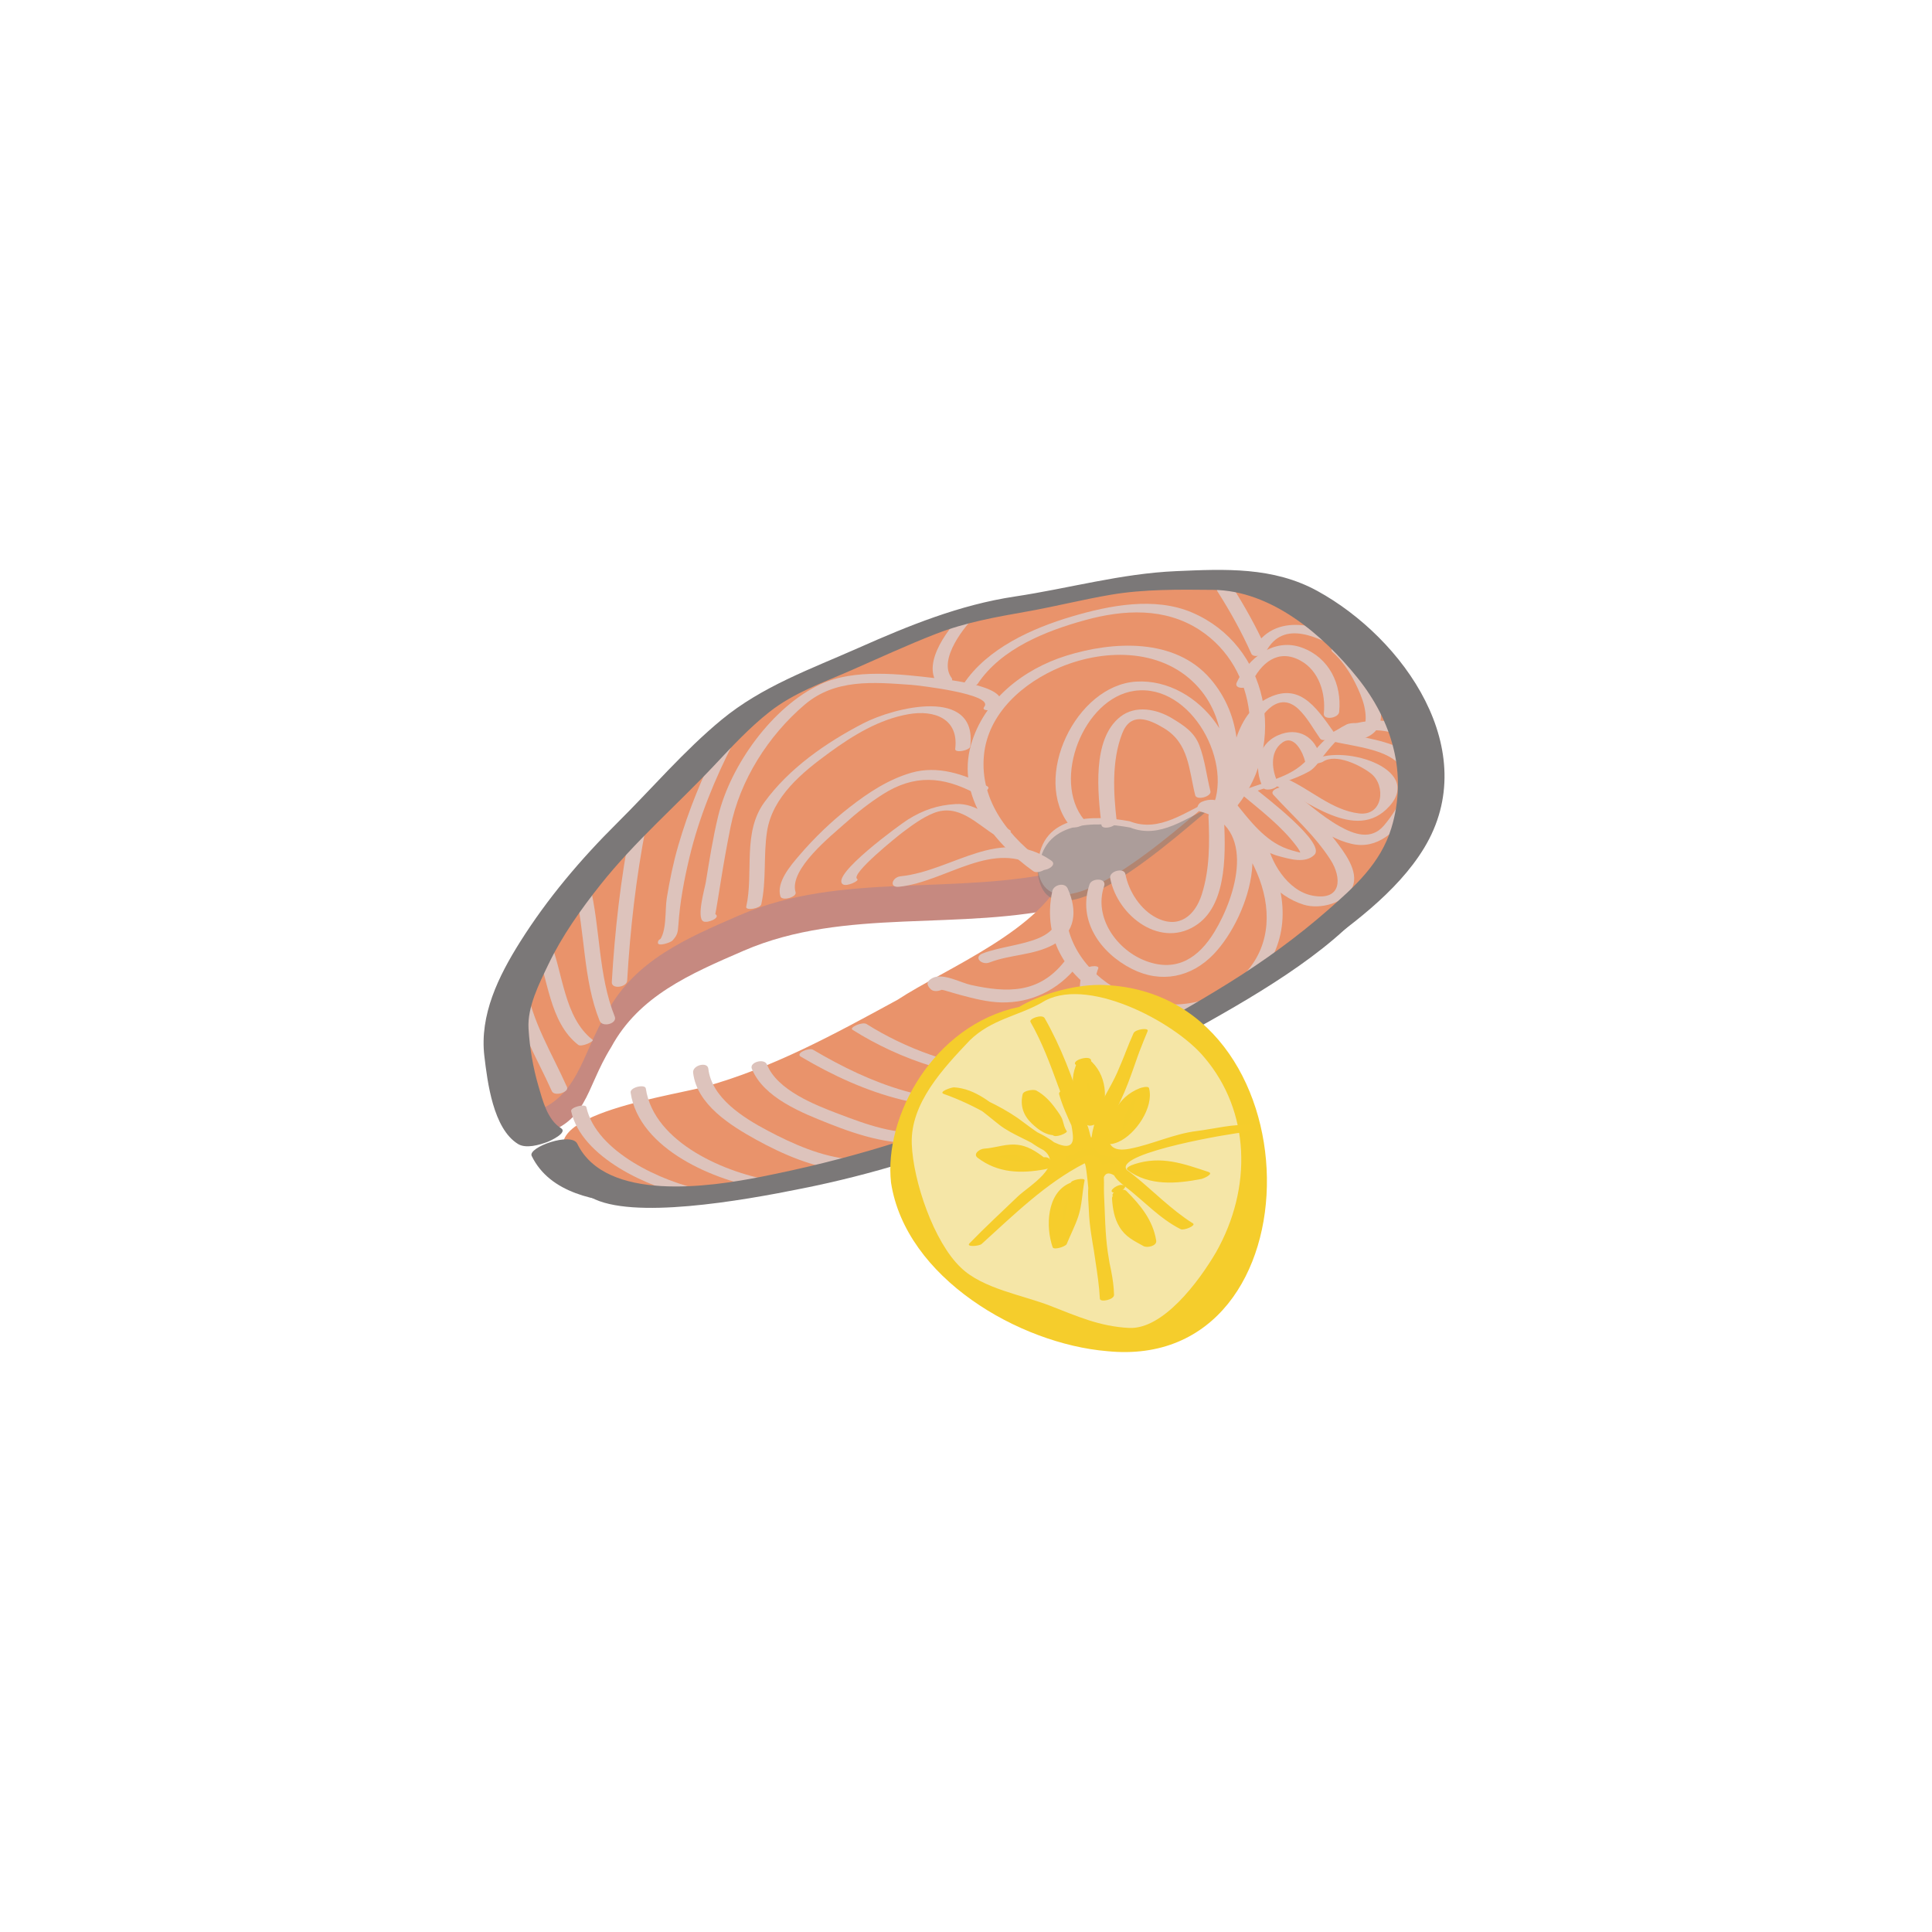 <?xml version="1.0" encoding="utf-8"?>
<!-- Generator: Adobe Illustrator 16.0.3, SVG Export Plug-In . SVG Version: 6.00 Build 0)  -->
<!DOCTYPE svg PUBLIC "-//W3C//DTD SVG 1.1//EN" "http://www.w3.org/Graphics/SVG/1.1/DTD/svg11.dtd">
<svg version="1.1" id="Ebene_1" xmlns="http://www.w3.org/2000/svg" xmlns:xlink="http://www.w3.org/1999/xlink" x="0px" y="0px"
	 width="450px" height="450px" viewBox="0 0 450 450" enable-background="new 0 0 450 450" xml:space="preserve">
<g id="lachs">
	<g>
		<g>
			<g>
				<path fill="#7B7878" d="M249.043,211.016c-4.848,13.685-28.168,22.939-39.122,30.156c-14.742,8.031-28.788,15.76-45.036,20.301
					c-9.674,2.523-54.668,2.172-27.217,17.422c9.44,5.246,34.841,0.84,49.299-2.1c32.014-6.385,62.508-19.438,89.996-36.289
					c13.348-7.428,33.046-18.434,42.585-30.839c6.563-7.803,18.629-22.283,12.017-31.84"/>
			</g>
			<g>
				<path fill="#C68980" d="M331.165,178.825c-7.918-10.649-12.739-21.813-25.637-28.656c-16.19-8.729-35.042-6.375-52.896-3.626
					c-16.458,2.145-31.709,7.085-47.358,13.021c-18.039,6.143-28.297,13.06-41.722,27.97
					c-17.102,19.812-65.999,39.485-39.146,77.241c12.763-3.032,11.616-10.698,17.968-20.896
					c6.452-11.894,18.309-17.019,30.865-22.447c23.717-10.254,50.277-4.349,75.803-10.416"/>
			</g>
			<g>
				<path fill="#E9936B" d="M330.303,170.519c-7.917-10.652-12.74-21.813-25.635-28.657c-16.191-8.729-35.044-6.375-52.896-3.626
					c-16.459,2.146-31.71,7.085-47.359,13.022c-18.039,6.142-28.295,13.059-41.721,27.969
					c-17.102,19.812-57.219,49.574-40.558,80.455c12.763-3.031,13.028-13.912,19.38-24.108
					c6.451-11.893,18.309-17.018,30.865-22.447c23.717-10.254,50.277-4.347,75.804-10.416
					c-4.849,13.685-28.168,22.938-39.123,30.156c-14.741,8.028-28.787,15.76-45.037,20.301c-9.674,2.522-46.376,7.627-27.677,20.24
					c12.797,8.541,35.233,2.981,49.692,0.045c32.013-6.386,64.096-20.256,91.585-37.106c13.347-7.431,30.089-14.665,39.628-27.068
					c6.564-7.805,20.064-30.2,13.45-39.757"/>
			</g>
			<g>
				<path fill="#DDC3BC" d="M241.792,201.331c0.661-11.876,13.235-11.516,21.319-10.047c6.996,2.773,13.066-2.333,19.344-5.049
					c-6.768,5.411-39.801,36.245-40.965,14.397"/>
			</g>
			<g opacity="0.5">
				<path fill="#7B7878" d="M241.918,202.795c0.66-11.875,13.234-11.518,21.321-10.045c6.993,2.772,13.063-2.334,19.343-5.051
					c-6.77,5.412-39.8,36.248-40.966,14.4"/>
			</g>
			<g>
				<g>
					<path fill="#DDC3BC" d="M281.475,190.167c0.281,6.076,0.305,12.376-1.578,18.225c-1.543,4.793-5.226,8.052-10.508,5.395
						c-3.74-1.881-6.496-6.179-7.263-10.191c-0.31-1.617-3.854-0.709-3.539,0.949c1.71,8.95,12.054,16.708,20.431,10.668
						c7.092-5.113,6.393-17.722,6.039-25.326C284.973,188.042,281.402,188.618,281.475,190.167L281.475,190.167z"/>
				</g>
			</g>
			<g>
				<g>
					<path fill="#DDC3BC" d="M253.781,205.97c-2.854,8.388,2.464,15.957,9.859,19.706c6.808,3.451,13.879,1.957,19.034-3.417
						c8.552-8.913,15.58-31.214-0.991-35.624c-0.078,0.753-0.154,1.505-0.231,2.258c0.465-0.201,0.931-0.402,1.396-0.604
						c-0.717-0.009-1.433-0.019-2.148-0.027c13.917,10.047,21.852,31.969,4.086,42.623c-15.881,9.525-40.254-4.438-36.09-23.613
						c-1.188,0.202-2.377,0.404-3.563,0.606c5.593,12.329-8.63,11.241-16.231,14.189c-2.264,0.878-0.26,2.822,1.574,2.111
						c4.834-1.875,10.129-1.618,14.832-4.121c5.34-2.843,5.678-8.03,3.364-13.129c-0.677-1.491-3.244-0.862-3.563,0.606
						c-5.014,23.093,25.531,36.039,42.845,24.503c9.342-6.225,12.82-16.169,9.657-26.902c-1.564-5.312-4.797-10.097-8.549-14.096
						c-2.742-2.922-5.196-5.982-9.182-4.26c-0.908,0.393-1.563,1.903-0.232,2.258c13.183,3.508,8.319,19.642,3.215,28.029
						c-3.635,5.973-8.687,9.404-15.781,6.835c-6.906-2.499-12.406-10.173-9.91-17.516
						C257.832,204.438,254.293,204.465,253.781,205.97L253.781,205.97z"/>
				</g>
			</g>
			<g>
				<g>
					<path fill="#DDC3BC" d="M247.863,224.019c-5.908,7.417-13.236,7.256-21.74,5.391c-2.426-0.531-6.583-2.926-9.05-1.549
						c-0.479,0.268-1.246,0.875-0.979,1.543c0.192,0.479,0.319,0.639,0.716,1.025c1.165,1.139,4.508-0.33,3.236-1.572
						c-0.138-0.135-0.275-0.269-0.413-0.402c-0.326,0.514-0.652,1.027-0.979,1.541c-1.304,0.729,0.251,0.373,1.244,0.656
						c1.284,0.365,2.556,0.768,3.847,1.111c3.041,0.809,6.274,1.643,9.427,1.719c7.02,0.17,13.295-2.898,17.663-8.383
						C252.243,223.331,248.889,222.733,247.863,224.019L247.863,224.019z"/>
				</g>
			</g>
			<g>
				<g>
					<path fill="#DDC3BC" d="M252.279,226.094c-1.766,4.359,0.145,8.93-0.631,13.438c-1.438,8.375-11.847,10.063-18.676,9.61
						c-10.662-0.709-22.104-4.928-31.124-10.621c-0.981-0.621-4.11,0.813-3.303,1.322c11.087,6.998,25.574,12.025,38.797,11.086
						c6.03-0.43,11.359-2.889,15.495-7.303c4.913-5.242,0.585-12.168,2.963-18.04C256.197,224.613,252.712,225.026,252.279,226.094
						L252.279,226.094z"/>
				</g>
			</g>
			<g>
				<g>
					<path fill="#DDC3BC" d="M256.08,231.293c0.636,3.518,2.494,6.832,2.303,10.465c-0.201,3.838-3.771,6.09-6.742,7.732
						c-5.396,2.982-11.755,4.752-17.785,5.912c-15.945,3.065-31.076-2.974-44.492-10.906c-0.908-0.537-4.197,0.818-2.842,1.621
						c15.009,8.877,31.309,14.313,48.91,10.646c6.995-1.457,14.156-3.8,20.297-7.494c1.959-1.179,4.312-2.888,5.223-5.078
						c2.1-5.045-0.426-8.834-1.331-13.849C259.422,229.252,255.864,230.1,256.08,231.293L256.08,231.293z"/>
				</g>
			</g>
			<g>
				<g>
					<path fill="#DDC3BC" d="M175.108,248.908c2.725,6.826,11.816,10.354,18.104,12.85c6.947,2.756,15.698,5.564,23.245,3.992
						c2.225-0.463,1.555-2.811-0.631-2.355c-6.589,1.373-14.5-1.68-20.558-3.973c-5.458-2.066-14.249-5.516-16.622-11.463
						C178.026,246.402,174.513,247.414,175.108,248.908L175.108,248.908z"/>
				</g>
			</g>
			<g>
				<g>
					<path fill="#DDC3BC" d="M161.441,249.852c0.863,7.431,8.744,12.316,14.664,15.592c6.239,3.451,13.627,6.636,20.822,7.203
						c1.777,0.142,3.599-2.461,1.205-2.649c-6.697-0.529-13.446-3.537-19.312-6.642c-5.582-2.955-13.04-7.563-13.841-14.453
						C164.784,247.215,161.237,248.098,161.441,249.852L161.441,249.852z"/>
				</g>
			</g>
			<g>
				<g>
					<path fill="#DDC3BC" d="M146.886,254.486c1.953,13.233,19.779,20.686,31.43,22.424c1.045,0.156,4.162-1.535,2.191-1.83
						c-11.21-1.672-28.21-8.865-30.082-21.543C150.261,252.428,146.702,253.24,146.886,254.486L146.886,254.486z"/>
				</g>
			</g>
			<g>
				<g>
					<path fill="#DDC3BC" d="M133.032,258.818c2.38,10.779,18.071,17.838,27.826,19.817c0.879,0.181,3.983-1.225,2.887-1.446
						c-9.444-1.918-24.857-8.828-27.174-19.32C136.378,256.994,132.824,257.875,133.032,258.818L133.032,258.818z"/>
				</g>
			</g>
			<g>
				<g>
					<path fill="#DDC3BC" d="M291.393,196.156c0.957,6.718,5.765,12.515,12.243,14.557c3.725,1.174,9.629-0.271,11.358-4.066
						c1.67-3.664-1.982-8.273-4.03-10.961c-3.319-4.354-7.434-7.991-11.114-12.019c-1.009,0.547-2.018,1.095-3.025,1.642
						c5.792,3.888,10.962,9.59,17.958,11.236c6.047,1.423,10.619-2.988,13.448-7.752c2.359-3.975,4.781-10.029,0.011-13.292
						c-4.708-3.22-10.956-3.602-16.331-5.067c-1.271-0.347-4.188,1.53-2.121,2.094c6.218,1.696,19.609,2.01,17.27,11.442
						c-0.726,2.925-2.789,6.031-4.692,8.286c-3.005,3.559-7.016,2.063-10.361,0.195c-4.447-2.482-8.177-6.146-12.396-8.977
						c-0.855-0.574-4.088,0.48-3.026,1.642c4.561,4.99,9.684,9.454,13.35,15.201c2.585,4.052,2.673,9.545-4.173,8.302
						c-5.883-1.069-10.057-8.016-10.826-13.412C294.736,193.843,291.184,194.69,291.393,196.156L291.393,196.156z"/>
				</g>
			</g>
			<g>
				<g>
					<path fill="#DDC3BC" d="M283.184,186.638c4.012,4.923,8.352,11.143,14.824,12.815c2.426,0.627,5.986,1.738,8.131-0.336
						c2.821-2.729-11.793-13.779-13.742-15.412c-0.35,0.347-0.697,0.693-1.047,1.039c4.578-1.817,9.268-2.663,13.601-5.088
						c1.383-0.773,2.518-2.619,3.484-3.83c2.134-2.672,4.18-5.041,7.321-6.597c2.104-1.042-1.195-0.94-2.053-0.516
						c-3.57,1.768-6.021,4.248-8.48,7.35c-3.938,4.967-9.568,5.621-15.111,7.823c-0.219,0.086-1.555,0.612-1.045,1.039
						c4.488,3.762,9.435,7.506,12.962,12.229c0.41,0.55,1.036,1.419,0.899,2.159c0.386-0.168,0.771-0.335,1.155-0.503
						c-0.714-0.093-1.417-0.239-2.108-0.44c-1.471-0.373-2.738-0.795-4.104-1.516c-4.656-2.462-8.105-7.448-11.357-11.438
						C285.953,184.729,282.607,185.933,283.184,186.638L283.184,186.638z"/>
				</g>
			</g>
			<g>
				<g>
					<path fill="#DDC3BC" d="M308.128,177.425c3.012-2.064,8.864,0.891,11.244,2.778c3.447,2.734,2.851,9.952-2.856,9.256
						c-6.348-0.773-11.205-5.574-16.839-8.065c-0.954-0.421-3.704,1.04-3.336,1.203c7.591,3.354,19.427,13.964,27.294,5.17
						c8.038-8.985-11.841-14.806-18.214-10.438C303.962,178.331,307.51,177.849,308.128,177.425L308.128,177.425z"/>
				</g>
			</g>
			<g>
				<g>
					<path fill="#DDC3BC" d="M281.926,184.272c-0.891-3.565-1.262-7.229-2.58-10.681c-1.177-3.074-3.628-4.633-6.311-6.262
						c-3.592-2.181-8.557-3.177-12.114-0.365c-6.647,5.251-5.206,17.814-4.364,25.21c0.139,1.222,3.694,0.423,3.539-0.949
						c-0.755-6.632-1.173-14.024,1.271-20.362c1.937-5.024,6.05-3.498,9.784-1.23c5.808,3.525,5.744,9.618,7.235,15.589
						C278.704,186.493,282.248,185.561,281.926,184.272L281.926,184.272z"/>
				</g>
			</g>
			<g>
				<g>
					<path fill="#DDC3BC" d="M252.479,190.905c-7.541-9.255-0.105-28.339,11.756-29.997c13.304-1.86,23.504,17.249,17.768,28.032
						c-0.748,1.407,1.734,1.19,2.387,0.908c0.104-0.044,0.205-0.089,0.31-0.134c2.256-0.976,0.209-2.361-1.448-1.644
						c-0.104,0.045-0.207,0.09-0.311,0.135c0.795,0.303,1.59,0.605,2.386,0.908c4.54-10.271,4.108-22.34-3.464-31.069
						c-8.236-9.495-22.563-8.721-33.48-5.324c-10.057,3.128-19.25,10.355-22.218,20.753c-3.469,12.15,5.288,22.875,14.535,29.462
						c1.036,0.738,4.274-0.753,2.791-1.811c-8.289-5.904-15.306-14.385-14.32-25.127c0.906-9.894,9.231-17.047,17.851-20.623
						c10.717-4.447,24.266-4.313,32.287,4.934c6.774,7.811,6.685,19.613,2.696,28.632c-0.63,1.426,1.656,1.225,2.386,0.908
						c0.104-0.044,0.206-0.089,0.311-0.134c-0.482-0.548-0.967-1.096-1.448-1.644c-0.104,0.045-0.207,0.09-0.312,0.135
						c0.795,0.303,1.592,0.605,2.387,0.908c7.266-13.66-5.912-31.228-20.657-30.354c-14.089,0.833-24.468,22.527-15.462,33.582
						C250.047,193.376,253.445,192.094,252.479,190.905L252.479,190.905z"/>
				</g>
			</g>
			<g>
				<g>
					<path fill="#DDC3BC" d="M244.861,200.444c-11.977-8.251-22.915,2.412-35.111,3.66c-1.918,0.196-2.777,2.689-0.354,2.441
						c10.977-1.124,22.163-11.408,32.715-4.137C243.32,203.241,246.477,201.555,244.861,200.444L244.861,200.444z"/>
				</g>
			</g>
			<g>
				<g>
					<path fill="#DDC3BC" d="M235.348,193.443c-4.054-2.443-7.666-6.46-12.784-6.16c-4.213,0.247-7.527,1.397-11.072,3.59
						c-1.654,1.023-18.285,13.094-15.154,15.114c0.899,0.579,3.952-0.849,3.322-1.256c-1.708-1.102,9.604-10.131,10.478-10.787
						c2.259-1.7,4.675-3.5,7.314-4.559c5.857-2.348,10.116,2.625,14.573,5.313C232.945,195.253,235.962,193.815,235.348,193.443
						L235.348,193.443z"/>
				</g>
			</g>
			<g>
				<g>
					<path fill="#DDC3BC" d="M229.88,183.082c-5.328-2.776-11.542-4.839-17.57-3.105c-5.395,1.552-10.061,4.643-14.452,8.063
						c-4.269,3.325-8.21,7.129-11.725,11.239c-1.929,2.256-5.362,6.203-4.364,9.493c0.356,1.174,3.885,0.189,3.539-0.949
						c-1.617-5.332,8.386-13.229,11.603-16.122c2.712-2.439,5.603-4.712,8.681-6.671c7.417-4.72,13.983-4.188,21.457-0.292
						C228.018,185.243,231.288,183.816,229.88,183.082L229.88,183.082z"/>
				</g>
			</g>
			<g>
				<g>
					<path fill="#DDC3BC" d="M225.994,173.861c1.73-14.046-17.761-9.105-24.967-5.361c-8.629,4.483-17.221,10.424-22.989,18.359
						c-5.17,7.112-2.437,16.358-4.229,24.345c-0.22,0.979,3.288,0.407,3.506-0.566c1.235-5.504,0.481-11.342,1.334-16.921
						c1.247-8.168,8.252-13.848,14.552-18.438c5.525-4.025,11.57-7.729,18.382-8.927c6.126-1.078,11.766,1.091,10.905,8.075
						C222.356,175.495,225.878,174.802,225.994,173.861L225.994,173.861z"/>
				</g>
			</g>
			<g>
				<g>
					<path fill="#DDC3BC" d="M232.541,164.665c3.842-4.834-12.583-6.462-14.449-6.679c-8.343-0.971-19.058-2.296-26.946,1.371
						c-11.213,5.213-20.993,18.839-23.869,30.718c-1.227,5.064-2.041,10.253-2.879,15.393c-0.225,1.376-2.197,8.173-0.617,9.114
						c0.955,0.569,4.234-0.835,2.826-1.674c0.055,0.032,1.156-6.851,1.324-7.904c0.66-4.14,1.405-8.268,2.229-12.377
						c2.184-10.909,8.814-21.3,17.24-28.476c7.152-6.091,16.01-5.256,24.827-4.638c1.539,0.107,19.396,2.139,17.029,5.116
						C228.298,165.834,231.854,165.53,232.541,164.665L232.541,164.665z"/>
				</g>
			</g>
			<g>
				<g>
					<path fill="#DDC3BC" d="M167.41,173.421c-3.868,7.546-7.044,15.342-9.416,23.487c-1.169,4.017-2.007,8.121-2.684,12.247
						c-0.479,2.919,0.096,7.971-1.925,10.17c1.119-0.137,2.238-0.273,3.357-0.411c0.013-0.082,0.025-0.165,0.039-0.248
						c0.146-0.931-3.357-0.291-3.498,0.6c-0.013,0.083-0.025,0.166-0.038,0.249c-0.171,1.085,2.963,0.017,3.356-0.411
						c1.183-1.287,1.292-1.894,1.409-3.674c0.35-5.281,1.337-10.502,2.56-15.643c2.232-9.39,5.943-18.397,10.337-26.966
						C171.21,172.233,167.884,172.499,167.41,173.421L167.41,173.421z"/>
				</g>
			</g>
			<g>
				<g>
					<path fill="#DDC3BC" d="M146.873,192.891c-2.305,11.82-3.668,23.819-4.373,35.837c-0.104,1.785,3.488,1.229,3.578-0.299
						c0.704-12.019,2.067-24.018,4.373-35.838C150.782,190.893,147.169,191.375,146.873,192.891L146.873,192.891z"/>
				</g>
			</g>
			<g>
				<g>
					<path fill="#DDC3BC" d="M133.866,207.127c2.45,10.081,1.902,20.898,5.787,30.617c0.663,1.658,4.184,0.664,3.539-0.949
						c-3.884-9.719-3.337-20.535-5.787-30.617C136.988,204.46,133.446,205.399,133.866,207.127L133.866,207.127z"/>
				</g>
			</g>
			<g>
				<g>
					<path fill="#DDC3BC" d="M124.627,220.229c3.028,7.451,3.252,17.849,10.053,23.138c0.753,0.586,3.814-0.818,3.34-1.189
						c-6.654-5.174-6.886-15.596-9.854-22.897C127.834,218.462,124.376,219.612,124.627,220.229L124.627,220.229z"/>
				</g>
			</g>
			<g>
				<g>
					<path fill="#DDC3BC" d="M118.97,230.125c1.3,8.633,6.06,16.158,9.556,24.018c0.595,1.336,4.077,0.26,3.539-0.949
						c-3.496-7.858-8.256-15.385-9.556-24.018C122.308,227.84,118.754,228.689,118.97,230.125L118.97,230.125z"/>
				</g>
			</g>
			<g>
				<g>
					<path fill="#DDC3BC" d="M227.727,159.267c5.491-8.215,15.866-12.311,25.024-14.829c8.985-2.47,18.576-2.975,26.655,2.287
						c13.781,8.975,15.292,28.838,5.408,41.1c1.135-0.083,2.268-0.166,3.4-0.249c1.203-5.813,2.01-11.694,4.01-17.312
						c1.498-4.214,5.76-9.357,10.23-5.093c2.029,1.936,3.443,4.608,5.048,6.884c0.632,0.896,4.062-0.259,3.299-1.34
						c-4.525-6.42-8.522-12.398-16.678-7.46c-7.546,4.57-7.854,17.163-9.437,24.809c-0.291,1.406,2.961,0.295,3.399-0.249
						c11.817-14.663,7.356-37.523-10.394-45.13c-8.762-3.755-19.269-1.683-28.036,0.91c-9.235,2.73-19.675,7.408-25.206,15.682
						C223.597,160.558,227.135,160.152,227.727,159.267L227.727,159.267z"/>
				</g>
			</g>
			<g>
				<g>
					<path fill="#DDC3BC" d="M307.546,176.508c-1.078-4.888-5.169-7.323-9.884-5.239c-4.873,2.155-5.678,7.688-3.518,12.107
						c0.597,1.219,4.046,0.086,3.539-0.949c-1.418-2.901-2.061-7.26,0.979-9.456c2.792-2.017,4.88,2.389,5.343,4.486
						C304.276,178.68,307.826,177.779,307.546,176.508L307.546,176.508z"/>
				</g>
			</g>
			<g>
				<g>
					<path fill="#DDC3BC" d="M311.916,165.83c0.655-6.487-2.319-12.632-8.619-14.964c-6.578-2.436-12.561,2.422-15.221,8.06
						c-0.822,1.744,2.748,1.574,3.354,0.291c2.248-4.766,6.206-8.214,11.459-5.358c4.362,2.371,5.927,7.673,5.457,12.302
						C308.175,167.857,311.769,167.287,311.916,165.83L311.916,165.83z"/>
				</g>
			</g>
			<g>
				<g>
					<path fill="#DDC3BC" d="M221.65,157.909c-3.242-4.303,3.072-12.198,6.103-15.03c1.495-1.397-2.009-1.307-2.828-0.541
						c-3.58,3.346-10.381,11.879-6.565,16.94C219.066,160.217,222.483,159.014,221.65,157.909L221.65,157.909z"/>
				</g>
			</g>
			<g>
				<g>
					<path fill="#DDC3BC" d="M283.548,137.716c2.979,4.671,5.646,9.477,7.906,14.535c0.478,1.066,2.978,0.371,3.412-0.457
						c4.084-7.766,12.493-3.196,18.097-0.047c0.97,0.545,4.244-0.877,2.826-1.674c-7.737-4.349-19.007-8.206-24.208,1.686
						c1.138-0.152,2.274-0.305,3.412-0.457c-2.326-5.204-5.091-10.146-8.152-14.951C286.232,135.398,282.79,136.527,283.548,137.716
						L283.548,137.716z"/>
				</g>
			</g>
			<g>
				<g>
					<path fill="#DDC3BC" d="M310.347,151.843c2.957,2.622,5.046,6.296,6.526,9.911c0.717,1.75,1.241,3.66,1.224,5.562
						c-0.029,3.365-2.839,3.302-5.488,2.813c-0.11,0.631-0.221,1.261-0.33,1.892c4.904-2.616,11.865-2.813,16.298,0.919
						c1.051,0.885,4.367-0.524,3.27-1.449c-5.675-4.778-14.708-4.529-21.027-1.159c-0.683,0.364-1.77,1.627-0.33,1.892
						c4.738,0.873,11.53,0.192,11.164-6.156c-0.323-5.575-3.885-11.993-8.034-15.673
						C312.588,149.482,309.257,150.877,310.347,151.843L310.347,151.843z"/>
				</g>
			</g>
			<g>
				<g>
					<path fill="#7B7878" d="M130.633,262.746c-3.133-1.926-4.236-6.43-5.205-9.729c-1.277-4.349-2.051-8.927-2.322-13.447
						c-0.302-5.027,2.479-10.459,4.591-14.875c3.202-6.698,7.564-12.832,12.164-18.628c8.028-10.117,17.744-18.479,26.558-27.85
						c4.08-4.338,8.137-8.731,12.832-12.42c5.634-4.427,12.325-6.746,18.816-9.586c6.615-2.895,13.157-5.936,19.89-8.553
						c7.051-2.741,14.048-3.94,21.439-5.26c6.472-1.155,12.848-2.764,19.328-3.869c7.77-1.326,15.965-1.215,23.816-1.136
						c13.561,0.136,25.561,10.435,33.622,20.453c8.105,10.075,11.767,22.473,7.902,35.061c-2.52,8.203-8.521,13.586-14.757,19.051
						c-7.164,6.276-14.877,11.862-22.953,16.903c-16.578,10.352-34.584,19.373-52.34,27.527
						c-18.017,8.271-37.312,13.864-56.739,17.709c-11.715,2.315-36.147,6.008-42.818-7.705c-1.365-2.808-11.589,0.848-10.617,2.846
						c4.288,8.813,15.078,10.576,23.91,11.215c12.854,0.934,25.629-1.439,38.087-4.367c14.315-3.367,28.496-7.326,42.175-12.756
						c13.271-5.27,26.006-11.785,38.604-18.479c12.833-6.818,25.76-13.486,37.652-21.882c9.814-6.927,21.102-15.028,27.418-25.423
						c13.8-22.702-4.754-48.872-24.826-59.893c-10.314-5.663-21.545-5.119-32.943-4.623c-12.814,0.558-24.954,4.021-37.564,5.915
						c-12.815,1.925-24.643,6.753-36.427,11.975c-11.101,4.919-22.39,8.913-31.855,16.72c-8.686,7.163-16.325,16.123-24.318,24.052
						c-8.475,8.406-16.249,17.585-22.615,27.698c-5.025,7.984-9.462,17.005-8.319,26.605c0.721,6.055,2.042,16.896,7.835,20.459
						c1.875,1.154,5.013,0.211,6.871-0.48C128.011,265.795,132.395,263.83,130.633,262.746L130.633,262.746z"/>
				</g>
			</g>
		</g>
		<g>
			<g>
				<path fill="#F5CD2C" d="M237.395,234.52c-20.082,4.261-31.563,25.595-29.855,40.949c3.412,22.18,29.855,37.535,50.331,39.242
					c50.333,5.117,49.479-84.457-1.707-85.311C249.337,229.4,241.661,231.959,237.395,234.52"/>
			</g>
			<g>
				<path fill="#F5E6A7" d="M242.561,233.586c-5.662,3.139-11.64,3.836-16.672,8.721c-6.291,6.631-13.839,14.678-13.524,24.099
					c0.313,8.725,5.162,22.93,11.452,28.86c5.034,4.885,14.454,6.418,20.749,8.859c6.287,2.443,11.521,4.83,18.441,5.18
					c7.862,0.35,16.139-10.646,20.229-17.625c8.492-15.004,7.968-32.828-2.728-45.391
					C273.586,237.916,252.626,226.955,242.561,233.586"/>
			</g>
			<g>
				<g>
					<path fill="#F5CD2C" d="M252.51,247.352c-2.847,5.474,0,8.756,1.971,13.791c1.97-4.379,1.97-10.508-2.407-13.791"/>
					<g>
						<path fill="#F6CD2C" d="M250.971,247.291c-2.527,5.363-0.201,9.234,1.861,14.293c0.518,1.268,2.911,0.285,3.298-0.635
							c2.046-4.865,1.78-10.725-2.53-14.256c-0.941-0.771-4.013,0.531-3.054,1.315c4.097,3.354,4.215,8.73,2.283,13.326
							c1.099-0.213,2.198-0.424,3.298-0.635c-1.848-4.529-4.388-8.386-2.077-13.289C254.754,245.92,251.452,246.266,250.971,247.291
							L250.971,247.291z"/>
					</g>
				</g>
				<g>
					<path fill="#F5CD2C" d="M259.656,265.57c0-4.498,1.668-9.996,6.332-11.662c1.166,3.5-3.332,10.662-6.498,11.828"/>
					<g>
						<path fill="#F6CD2C" d="M261.305,265.129c0.063-3.871,1.227-9.172,5.266-10.803c-0.742,0.008-1.485,0.016-2.229,0.023
							c0.968,3.653-2.417,9.668-5.812,11.129c-0.309,0.133-1.111,0.725-0.387,0.918c0.752,0.201,1.625-0.111,2.308-0.404
							c4.02-1.73,8.368-8.049,7.186-12.525c-0.169-0.637-1.899-0.109-2.229,0.023c-5.265,2.125-7.312,7.094-7.398,12.521
							C258,266.607,261.287,266.133,261.305,265.129L261.305,265.129z"/>
					</g>
				</g>
				<g>
					<path fill="#F5CD2C" d="M250.16,275.734c-1.835,0.5-3.832,4.83-4.167,6.664c-0.498,2.332,0,5.498,0.835,7.664
						c0.834-2.166,1.999-4.166,2.665-6.33c1-2.834,0.834-5.666,1.501-8.498"/>
					<g>
						<path fill="#F6CD2C" d="M249.217,275.539c-5.482,2.326-5.675,10.285-4.035,14.965c0.26,0.738,3.032-0.16,3.271-0.738
							c0.866-2.123,1.923-4.156,2.665-6.33c0.936-2.742,0.93-5.678,1.501-8.498c0.143-0.705-3.087-0.188-3.246,0.595
							c-0.499,2.465-0.625,4.979-1.177,7.436c-0.579,2.587-1.994,4.957-2.989,7.394c1.09-0.246,2.181-0.492,3.271-0.738
							c-0.894-2.551-1.363-5.314-0.754-7.984c0.389-1.701,1.672-4.981,3.383-5.709C253.1,275.082,249.973,275.219,249.217,275.539
							L249.217,275.539z"/>
					</g>
				</g>
				<g>
					<path fill="#F5CD2C" d="M243.162,271.234c-5.165,1.002-9.83,1.002-14.164-2.498c2.332,0,4.668-1.332,7-0.998
						c2.831,0.33,4.665,1.83,6.832,3.496c0.332-0.166,0-0.166,0.165-0.498"/>
					<g>
						<path fill="#F6CD2C" d="M242.865,270.125c-4.62,0.846-8.745,0.586-12.596-2.328c-0.475,0.709-0.949,1.418-1.424,2.127
							c2.209-0.145,4.361-1.141,6.576-1.006c2.357,0.143,4.355,1.887,6.135,3.256c0.721,0.555,2.121,0.209,2.647-0.469
							c0.284-0.365,0.428-0.633,0.457-1.1c0.108-1.693-3.24-1.203-3.334,0.262c0.042-0.035,0.085-0.07,0.127-0.105
							c0.883-0.156,1.765-0.313,2.647-0.469c-1.982-1.523-4.082-3.156-6.621-3.582c-2.961-0.496-5.422,0.65-8.332,0.84
							c-0.918,0.059-2.635,1.211-1.424,2.127c4.746,3.592,10.082,3.699,15.732,2.664C245.546,271.961,244.9,269.752,242.865,270.125
							L242.865,270.125z"/>
					</g>
				</g>
				<g>
					<path fill="#F5CD2C" d="M246.661,263.736c-1.166,0.334-3-1.164-3.999-1.998c-2.333-1.666-3.666-4.164-2.833-7.166
						c2.333,1.168,4.665,4.166,5.832,6.334c0.499,0.998,0.499,2.332,1.167,2.998"/>
					<g>
						<path fill="#F6CD2C" d="M246.959,263.096c-0.445,0.06-1.703-1.096-2.061-1.367c-0.651-0.496-1.295-1.014-1.887-1.582
							c-1.601-1.541-2.052-3.752-1.557-5.854c-1.059,0.283-2.118,0.567-3.178,0.853c1.762,0.965,3.136,2.422,4.336,4.01
							c0.522,0.693,0.977,1.438,1.398,2.195c0.539,0.963,0.494,2.086,1.168,2.998c0.613,0.832,3.579-0.496,3.295-0.884
							c-0.55-0.741-0.697-1.604-0.955-2.477c-0.289-0.98-1.026-1.896-1.612-2.718c-1.21-1.692-2.692-3.26-4.529-4.266
							c-0.63-0.346-2.978,0.002-3.177,0.85c-0.626,2.658,0.134,4.912,2.085,6.791c1.69,1.629,3.661,3.045,6.075,2.732
							C247.727,264.201,249.277,262.797,246.959,263.096L246.959,263.096z"/>
					</g>
				</g>
				<g>
					<path fill="#F5CD2C" d="M260.489,276.9"/>
					<g>
						<path fill="#F6CD2C" d="M259.843,277.813c1.201,0,3.519-1.823,1.293-1.823C259.936,275.988,257.617,277.813,259.843,277.813
							L259.843,277.813z"/>
					</g>
				</g>
				<g>
					<path fill="#F5CD2C" d="M260.656,278.732c0.166,3,0.668,5.164,2.333,7.498c1.331,1.832,2.999,2.166,4.665,3.166l0,0
						c-0.668-4.998-3.834-8.33-6.832-11.33"/>
					<g>
						<path fill="#F6CD2C" d="M259.009,279.174c0.154,2.297,0.513,4.566,1.72,6.572c1.426,2.373,3.309,3.197,5.631,4.502
							c0.832,0.467,3.146-0.025,2.942-1.293c-0.765-4.756-3.655-8.246-6.958-11.563c-0.898-0.902-4.025,0.358-3.043,1.348
							c3.188,3.201,5.967,6.496,6.706,11.098c0.981-0.432,1.964-0.863,2.943-1.293c-1.882-1.057-3.57-1.705-4.832-3.568
							c-1.329-1.967-1.66-4.375-1.813-6.686C262.223,277.063,258.917,277.791,259.009,279.174L259.009,279.174z"/>
					</g>
				</g>
				<g>
					<path fill="#F5CD2C" d="M264.154,271.902c4.498,3.664,10.996,2.832,15.994,1.832c-5.664-1.832-9.664-3.998-15.66-1.832"/>
					<g>
						<path fill="#F6CD2C" d="M262.621,272.531c5.068,3.764,11.412,3.199,17.288,2.059c0.327-0.064,2.932-1.166,1.559-1.623
							c-5.911-1.965-10.997-3.814-17.184-1.83c-1.918,0.615-1.543,2.156,0.409,1.529c5.063-1.623,9.361,0.248,14.138,1.836
							c0.521-0.541,1.039-1.082,1.56-1.621c-5,0.971-10.354,1.619-14.701-1.607C264.792,270.607,261.788,271.912,262.621,272.531
							L262.621,272.531z"/>
					</g>
				</g>
				<g>
					<path fill="#F5CD2C" d="M241.661,237.58c3.5,5.832,5.667,13.162,8.166,19.494c1.499,3.664,3.563,11.33-1.435,11.33
						c-4.498-0.168-10.063-5.832-13.896-7.998c-4.665-2.5-8.331-4.666-13.329-6.334l0,0c4.5-0.164,9.831,4.834,13.162,7.332
						c3.666,2.666,10.33,4.416,12.497,8.414c1.333,2.334-0.999,3.248-3.001,4.582c-1.999,1.334-3.664,2.668-5.497,4.498
						c-3.666,3.5-7.497,6.998-10.996,10.664c1.833-1.5,2.999-3.166,4.998-4.666c2.166-1.332,3.499-2.998,5.165-4.664
						c1.832-2,4.499-2.998,6.496-4.666c2.167-1.666,4.332-3.164,6.666-4.498c2.333-1.166,3.833-2.332,4.333,1.002
						c0.331,1.998,0.331,4.33,0.499,6.496c0.333,5.832,0.333,11.662,1.498,17.328c0.335,1.998,0.837,3.998,0.837,6.164
						c0.165-4.166-1.669-8.664-2.002-12.828c-0.333-3.834-0.666-7.666-0.666-11.498c0-4.498,1.333-7.996,5.997-4.498
						c3.668,3,7.496,5.998,10.996,8.998c1.332,1.332,2.668,2.498,4.166,3.332c-3.498-1.5-7.164-5.332-10.164-7.832
						c-1.164-1.166-4.998-3.332-5.498-4.998c-0.666-1.998,2.334-3.332,3.998-3.998c4.5-1.998,9.998-3.166,14.83-4.166
						c3.666-0.834,7.164-1.666,10.996-1.666c-1.666-0.5-3.832,0.5-5.496,0.666c-2.168,0.334-4.334,0.334-6.5,0.668
						c-3.664,0.668-7.164,1.834-10.664,2.832c-2.166,0.832-9.164,2.666-10.662,0.668c-2.499-2.832,2.166-10.832,3.332-13.498
						c1.832-4.496,2.998-9.33,5.164-13.828c-1.998,4.498-3.498,9.496-6.164,13.496c-1.832,2.832-2.332,5.498-3.165,8.496
						c-0.167,0.834-1.166,4.166-2.165,4.498c-1.667,0.668-1.833-2.166-2.167-3.332c-1.165-2.998-2.999-6.162-3.667-9.162"/>
					<g>
						<path fill="#F6CD2C" d="M240.014,238.021c2.721,4.754,4.596,9.852,6.469,14.981c1.39,3.804,3.102,7.467,3.418,11.551
							c0.516,6.644-10.9-2.801-12.871-4.151c-4.354-2.986-9.576-5.312-14.533-7.068c-0.785,0.518-1.571,1.033-2.356,1.551
							c4.984,0.311,8.889,4.227,12.654,7.133c3.08,2.377,6.972,3.525,10.146,5.789c5.133,3.658-3.401,8.494-5.906,10.904
							c-3.756,3.613-7.585,7.135-11.215,10.877c-0.907,0.934,2.254,0.672,2.815,0.162c7.464-6.746,14.916-14.137,23.97-18.781
							c0.549-0.281,1.473,12.82,1.521,13.863c0.271,5.963,1.747,11.746,2.058,17.668c0.047,0.902,3.313,0.242,3.295-0.883
							c-0.063-3.846-1.137-7.488-1.813-11.252c-0.765-4.238-0.796-8.777-0.854-13.074c-0.018-1.27-0.269-5.445,2.813-3.443
							c1.957,1.271,3.744,3.031,5.562,4.5c3.185,2.57,6.131,5.662,9.602,7.83c0.955-0.451,1.91-0.9,2.863-1.352
							c-3.352-1.689-6.021-4.242-8.797-6.715c-2.062-1.834-5.207-3.351-6.543-5.818c-2.111-3.896,25.308-8.479,27.508-8.555
							c0.685-0.023,3.517-1.467,1.697-1.646c-4.142-0.407-8.641,0.843-12.771,1.347c-5.361,0.651-10.36,3.121-15.644,4.133
							c-8.352,1.602-3.871-7.527-2.096-11.225c2.514-5.23,3.902-10.886,6.292-16.173c-1.093,0.158-2.185,0.316-3.276,0.476
							c-1.313,3.059-2.479,6.176-3.826,9.219c-1.524,3.447-3.621,6.229-4.721,9.867c-0.35,1.154-0.643,2.334-0.933,3.506
							c-0.298,1.193-0.233,2.779-0.704,0.746c-0.801-3.467-2.896-6.568-3.859-10.021c-0.283-1.008-3.572-0.113-3.295,0.883
							c0.746,2.67,1.898,5.129,3.037,7.65c0.494,1.096,0.678,3.6,1.52,4.467c1.343,1.385,3.33,0.828,4.719-0.268
							c2.424-1.912,2.756-7.576,3.727-10.234c0.883-2.42,2.655-4.732,3.789-7.07c1.446-2.99,2.516-6.168,3.824-9.219
							c0.38-0.887-2.846-0.48-3.277,0.475c-2.703,5.982-4.513,12.277-7.268,18.246c-0.907,1.968-3.945,8.699-0.38,10.033
							c3.44,1.287,7.567,0.135,10.938-0.904c3.609-1.112,7.215-2.229,10.922-2.987c3.078-0.631,8.076-1.629,11.221-1.32
							c0.564-0.549,1.132-1.098,1.697-1.645c-5.724,0.196-11.278,1.614-16.846,2.87c-4.063,0.918-10.641,2.063-13.818,5.105
							c-2.692,2.576-0.924,4.393,1.639,6.365c4.281,3.297,8.005,7.436,12.871,9.889c0.755,0.379,3.658-0.854,2.863-1.352
							c-4.918-3.072-9.262-7.553-13.779-11.205c-2.307-1.863-5.053-3.787-8.041-2.123c-3.389,1.887-2.544,7.246-2.426,10.383
							c0.263,6.926,2.461,13.639,2.568,20.494c1.1-0.295,2.196-0.59,3.295-0.883c-0.177-3.363-0.979-6.637-1.457-9.965
							c-0.642-4.463-0.646-9.031-0.877-13.527c-0.147-2.83,0.808-9.654-3.697-9c-4.827,0.701-9.139,5.369-13.064,7.84
							c-5.316,3.348-9.693,8.209-14.342,12.41c0.939,0.055,1.878,0.109,2.816,0.164c4.736-4.883,9.646-10.061,15.109-14.146
							c3.391-2.535,6.723-3.896,2.98-8.014c-3.109-3.42-8.415-4.535-12.029-7.326c-3.832-2.957-7.658-6.479-12.714-6.791
							c-0.514-0.033-3.778,1.045-2.356,1.549c7.259,2.572,13.604,6.486,19.815,10.957c3.229,2.326,7.546,4.771,11.462,2.588
							c3.423-1.905,1.895-7.071,1.009-9.94c-2.218-7.19-5.082-14.742-8.819-21.274C242.732,236.133,239.591,237.281,240.014,238.021
							L240.014,238.021z"/>
					</g>
				</g>
			</g>
		</g>
	</g>
</g>
</svg>
